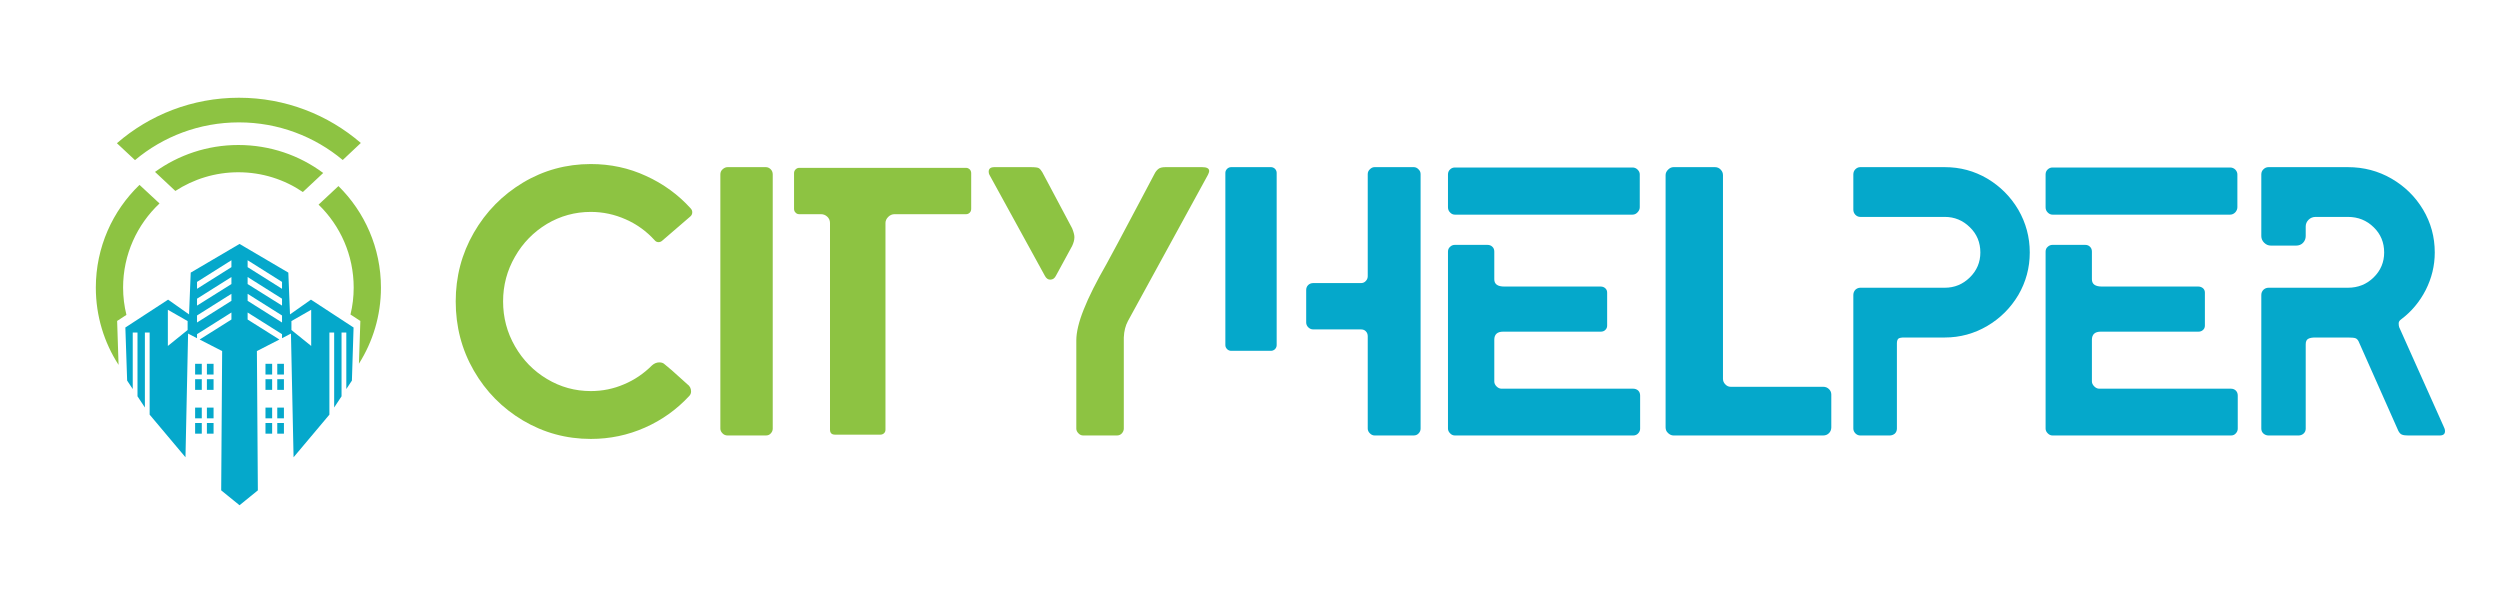 <?xml version="1.0" encoding="UTF-8"?>
<!DOCTYPE svg PUBLIC "-//W3C//DTD SVG 1.1//EN" "http://www.w3.org/Graphics/SVG/1.1/DTD/svg11.dtd">
<!-- Creator: CorelDRAW X8 -->
<svg xmlns="http://www.w3.org/2000/svg" xml:space="preserve" width="210mm" height="50mm" version="1.1" style="shape-rendering:geometricPrecision; text-rendering:geometricPrecision; image-rendering:optimizeQuality; fill-rule:evenodd; clip-rule:evenodd"
viewBox="0 0 21000 5000"
 xmlns:xlink="http://www.w3.org/1999/xlink">
 <defs>
  <style type="text/css">
   <![CDATA[
    .fil0 {fill:#05A8CB}
    .fil1 {fill:#8DC342}
    .fil3 {fill:#05A8CB;fill-rule:nonzero}
    .fil2 {fill:#8DC342;fill-rule:nonzero}
   ]]>
  </style>
 </defs>
 <g id="Camada_x0020_1">
  <g id="_314142190016">
   <g>
    <path class="fil0" d="M2012 2049l410 241 14 351 176 -124 358 234 -14 446 -47 71 0 -475 -40 0 0 536 -62 94 0 -630 -40 0 0 690 -301 358 -22 -1039 -75 39 0 -34 -289 -182 0 59 267 168 -189 97 8 1170 -154 125 -154 -125 8 -1170 -189 -97 267 -168 0 -59 -289 182 0 34 -75 -39 -22 1039 -301 -358 0 -690 -40 0 0 630 -62 -94 0 -536 -40 0 0 475 -47 -71 -15 -446 359 -234 176 124 14 -351 410 -241zm-317 1375l-56 0 0 90 56 0 0 -90zm0 129l-56 0 0 90 56 0 0 -90zm99 0l-56 0 0 90 56 0 0 -90zm0 -129l-56 0 0 90 56 0 0 -90zm-99 -368l-56 0 0 90 56 0 0 -90zm0 129l-56 0 0 90 56 0 0 -90zm99 0l-56 0 0 90 56 0 0 -90zm0 -129l-56 0 0 90 56 0 0 -90zm150 -588l-289 182 0 59 289 -182 0 -59zm0 -141l-289 182 0 58 289 -181 0 -59zm0 -141l-289 182 0 58 289 -182 0 -58zm-534 416l166 95 0 75 -166 134 0 -304zm919 822l56 0 0 90 -56 0 0 -90zm0 129l56 0 0 90 -56 0 0 -90zm-99 0l56 0 0 90 -56 0 0 -90zm0 -129l56 0 0 90 -56 0 0 -90zm99 -368l56 0 0 90 -56 0 0 -90zm0 129l56 0 0 90 -56 0 0 -90zm-99 0l56 0 0 90 -56 0 0 -90zm0 -129l56 0 0 90 -56 0 0 -90zm-150 -588l289 182 0 59 -289 -182 0 -59zm0 -141l289 182 0 58 -289 -181 0 -59zm0 -141l289 182 0 58 -289 -182 0 -58zm534 416l-166 95 0 75 166 134 0 -304z"/>
    <path class="fil1" d="M2002 1218c267,0 514,87 713,235l-171 160c-155,-105 -341,-166 -542,-166 -195,0 -377,58 -529,157l-171 -160c197,-142 439,-226 700,-226zm5 -397c391,0 749,143 1024,380l-152 143c-236,-197 -540,-316 -872,-316 -332,0 -637,119 -873,317l-152 -142c274,-238 633,-382 1025,-382zm836 742c220,217 357,519 357,853 0,235 -68,454 -185,639l12 -359 -83 -54c18,-73 27,-149 27,-226 0,-274 -113,-521 -295,-697l167 -156zm-1503 146c-188,177 -306,428 -306,707 0,79 10,156 28,229l-78 51 12 369c-121,-187 -191,-410 -191,-649 0,-339 141,-646 367,-863l168 156z"/>
   </g>
   <path class="fil2" d="M4963 3687c-206,0 -396,-52 -570,-155 -173,-103 -311,-242 -413,-419 -102,-177 -152,-371 -152,-581 0,-208 50,-400 152,-577 102,-177 240,-317 413,-421 174,-104 364,-156 570,-156 165,0 319,33 464,100 145,66 270,157 375,273 8,9 13,19 13,32 0,15 -6,27 -17,36l-231 199c-11,11 -23,16 -35,16 -13,0 -24,-5 -33,-16 -68,-75 -149,-134 -242,-175 -94,-42 -192,-63 -294,-63 -133,0 -256,34 -369,101 -112,68 -202,159 -268,275 -67,116 -100,241 -100,376 0,135 33,261 100,377 66,115 156,207 268,274 113,68 236,102 369,102 98,0 191,-19 279,-57 88,-37 166,-90 235,-159 19,-17 40,-25 61,-25 19,0 34,5 45,16l61 51 129 116c21,15 32,35 32,61 0,15 -5,28 -16,39 -105,113 -229,202 -372,265 -142,63 -294,95 -454,95z"/>
   <path id="1" class="fil2" d="M6112 3658c-17,0 -32,-6 -43,-18 -12,-12 -18,-25 -18,-40l0 -2135c0,-17 6,-32 19,-43 13,-12 27,-18 42,-18l321 0c15,0 29,6 41,18 11,11 17,26 17,43l0 2135c0,15 -5,28 -16,40 -10,12 -24,18 -42,18l-321 0z"/>
   <path id="2" class="fil2" d="M7014 3651c-28,0 -42,-14 -42,-42l0 -1736c0,-21 -8,-39 -23,-53 -15,-14 -33,-21 -54,-21l-183 0c-11,0 -21,-4 -29,-13 -9,-8 -13,-19 -13,-32l0 -299c0,-13 4,-23 13,-32 8,-8 18,-13 29,-13l1405 0c10,0 20,5 29,13 8,9 12,19 12,32l0 299c0,13 -4,24 -12,32 -9,9 -19,13 -29,13l-602 0c-21,0 -39,8 -54,23 -15,15 -23,32 -23,51l0 1736c0,13 -4,23 -13,31 -8,7 -18,11 -29,11l-382 0z"/>
   <path id="3" class="fil2" d="M8311 1468c-4,-8 -6,-17 -6,-26 0,-25 16,-38 48,-38l305 0c37,0 60,3 69,9 10,7 19,18 28,33l48 90c15,30 83,157 203,382 12,30 19,55 19,74 0,24 -7,48 -19,74l-135 248c-11,23 -27,35 -49,35 -19,0 -34,-11 -45,-32l-466 -849zm788 2190c-15,0 -29,-6 -40,-18 -12,-12 -18,-25 -18,-40l0 -740c0,-70 21,-158 63,-262 41,-104 105,-231 191,-381 30,-53 124,-230 283,-530l119 -225c8,-17 19,-31 32,-42 13,-11 33,-16 61,-16l309 0c38,0 58,11 58,32 0,9 -4,19 -10,32l-672 1228c-21,39 -33,85 -35,139l0 221 0 544c0,15 -6,28 -16,40 -11,12 -25,18 -42,18l-283 0z"/>
   <path id="4" class="fil3" d="M10342 2947c-13,0 -25,-5 -34,-14 -10,-10 -15,-21 -15,-34l0 -1447c0,-13 5,-24 15,-34 9,-9 21,-14 34,-14l334 0c13,0 24,5 34,14 9,10 14,21 14,34l0 1447c0,13 -5,24 -14,34 -10,9 -21,14 -34,14l-334 0zm1205 711c-15,0 -28,-6 -40,-18 -12,-12 -18,-25 -18,-40l0 -775c0,-17 -5,-31 -16,-42 -10,-11 -24,-16 -42,-16l-401 0c-15,0 -29,-6 -41,-18 -11,-11 -17,-25 -17,-40l0 -273c0,-17 6,-31 17,-42 12,-11 26,-16 41,-16l401 0c18,0 32,-6 42,-18 11,-11 16,-25 16,-40l0 -858c0,-15 6,-29 18,-40 12,-12 25,-18 40,-18l328 0c15,0 29,6 40,18 12,11 18,25 18,40l0 2138c0,15 -5,28 -16,40 -11,12 -25,18 -42,18l-328 0z"/>
   <path id="5" class="fil3" d="M12221 1803c-15,0 -29,-6 -40,-18 -12,-12 -18,-26 -18,-44l0 -276c0,-17 6,-31 18,-42 11,-11 25,-16 40,-16l1492 0c17,0 31,6 43,18 12,12 18,25 18,40l0 276c0,15 -6,29 -18,42 -12,13 -26,20 -43,20l-1492 0zm0 1855c-15,0 -29,-6 -40,-18 -12,-12 -18,-25 -18,-40l0 -1486c0,-17 6,-31 18,-41 11,-11 25,-16 40,-16l273 0c17,0 31,5 42,16 11,10 16,24 16,41l0 232c0,41 28,61 84,61l810 0c15,0 28,5 38,14 11,10 16,22 16,37l0 277c0,15 -5,27 -16,37 -10,10 -23,14 -38,14l-820 0c-49,0 -74,23 -74,68l0 350c0,15 6,29 19,42 13,13 27,19 42,19l1106 0c17,0 31,6 42,16 11,11 16,25 16,42l0 277c0,15 -5,28 -16,40 -11,12 -25,18 -42,18l-1498 0z"/>
   <path id="6" class="fil3" d="M14058 3658c-17,0 -32,-7 -46,-20 -14,-12 -21,-29 -21,-48l0 -2119c0,-17 7,-32 21,-46 14,-14 29,-21 46,-21l347 0c20,0 36,7 49,21 13,14 19,29 19,46l0 1711c0,17 6,33 19,46 13,14 28,21 45,21l778 0c20,0 36,7 49,20 12,12 19,27 19,45l0 276c0,19 -7,36 -19,48 -13,13 -29,20 -49,20l-1257 0z"/>
   <path id="7" class="fil3" d="M15626 3658c-15,0 -29,-6 -41,-18 -11,-12 -17,-25 -17,-40l0 -1122c0,-17 6,-32 17,-44 12,-11 26,-17 41,-17l710 0c82,0 152,-29 211,-87 59,-58 88,-128 88,-209 0,-84 -29,-155 -88,-212 -59,-58 -129,-87 -211,-87l-710 0c-15,0 -29,-6 -41,-18 -11,-12 -17,-26 -17,-43l0 -296c0,-17 6,-32 17,-43 12,-12 26,-18 41,-18l710 0c129,0 248,32 357,96 109,65 196,152 261,262 64,111 96,230 96,359 0,128 -32,247 -96,357 -65,109 -152,196 -261,260 -109,64 -228,97 -357,97l-341 0c-23,0 -39,3 -48,9 -8,7 -13,20 -13,39l0 717c0,17 -6,31 -17,42 -12,10 -27,16 -44,16l-247 0z"/>
   <path id="8" class="fil3" d="M17241 1803c-15,0 -28,-6 -40,-18 -12,-12 -18,-26 -18,-44l0 -276c0,-17 6,-31 18,-42 12,-11 25,-16 40,-16l1492 0c17,0 32,6 44,18 11,12 17,25 17,40l0 276c0,15 -6,29 -17,42 -12,13 -27,20 -44,20l-1492 0zm0 1855c-15,0 -28,-6 -40,-18 -12,-12 -18,-25 -18,-40l0 -1486c0,-17 6,-31 18,-41 12,-11 25,-16 40,-16l274 0c17,0 31,5 41,16 11,10 16,24 16,41l0 232c0,41 28,61 84,61l810 0c15,0 28,5 39,14 11,10 16,22 16,37l0 277c0,15 -5,27 -16,37 -11,10 -24,14 -39,14l-820 0c-49,0 -74,23 -74,68l0 350c0,15 7,29 20,42 13,13 27,19 42,19l1106 0c17,0 31,6 41,16 11,11 16,25 16,42l0 277c0,15 -5,28 -16,40 -10,12 -24,18 -41,18l-1499 0z"/>
   <path id="9" class="fil3" d="M19056 3658c-17,0 -31,-6 -43,-16 -12,-11 -18,-25 -18,-42l0 -1122c0,-17 6,-32 18,-44 12,-11 26,-17 43,-17l666 0c86,0 158,-29 217,-87 59,-58 88,-128 88,-209 0,-84 -29,-155 -88,-212 -59,-58 -131,-87 -217,-87l-270 0c-24,0 -44,8 -60,24 -16,16 -24,35 -24,56l0 81c0,21 -7,40 -22,56 -15,16 -35,24 -58,24l-212 0c-22,0 -41,-8 -57,-24 -16,-16 -24,-35 -24,-56l0 -518c0,-17 6,-32 18,-43 12,-12 26,-18 43,-18l666 0c133,0 255,32 366,96 112,65 200,151 266,261 65,109 98,229 98,360 0,111 -26,216 -76,315 -50,98 -119,181 -207,247 -13,9 -20,20 -20,33 0,12 1,23 4,32l373 833c8,15 12,28 12,41 0,24 -15,36 -45,36l-263 0c-24,0 -41,-2 -53,-7 -12,-4 -22,-15 -31,-32l-334 -752c-7,-13 -15,-22 -26,-26 -11,-4 -32,-6 -64,-6l-273 0c-26,0 -46,3 -60,11 -14,7 -21,23 -21,46l0 708c0,17 -6,31 -18,42 -11,10 -26,16 -43,16l-251 0z"/>
  </g>
 </g>
</svg>
